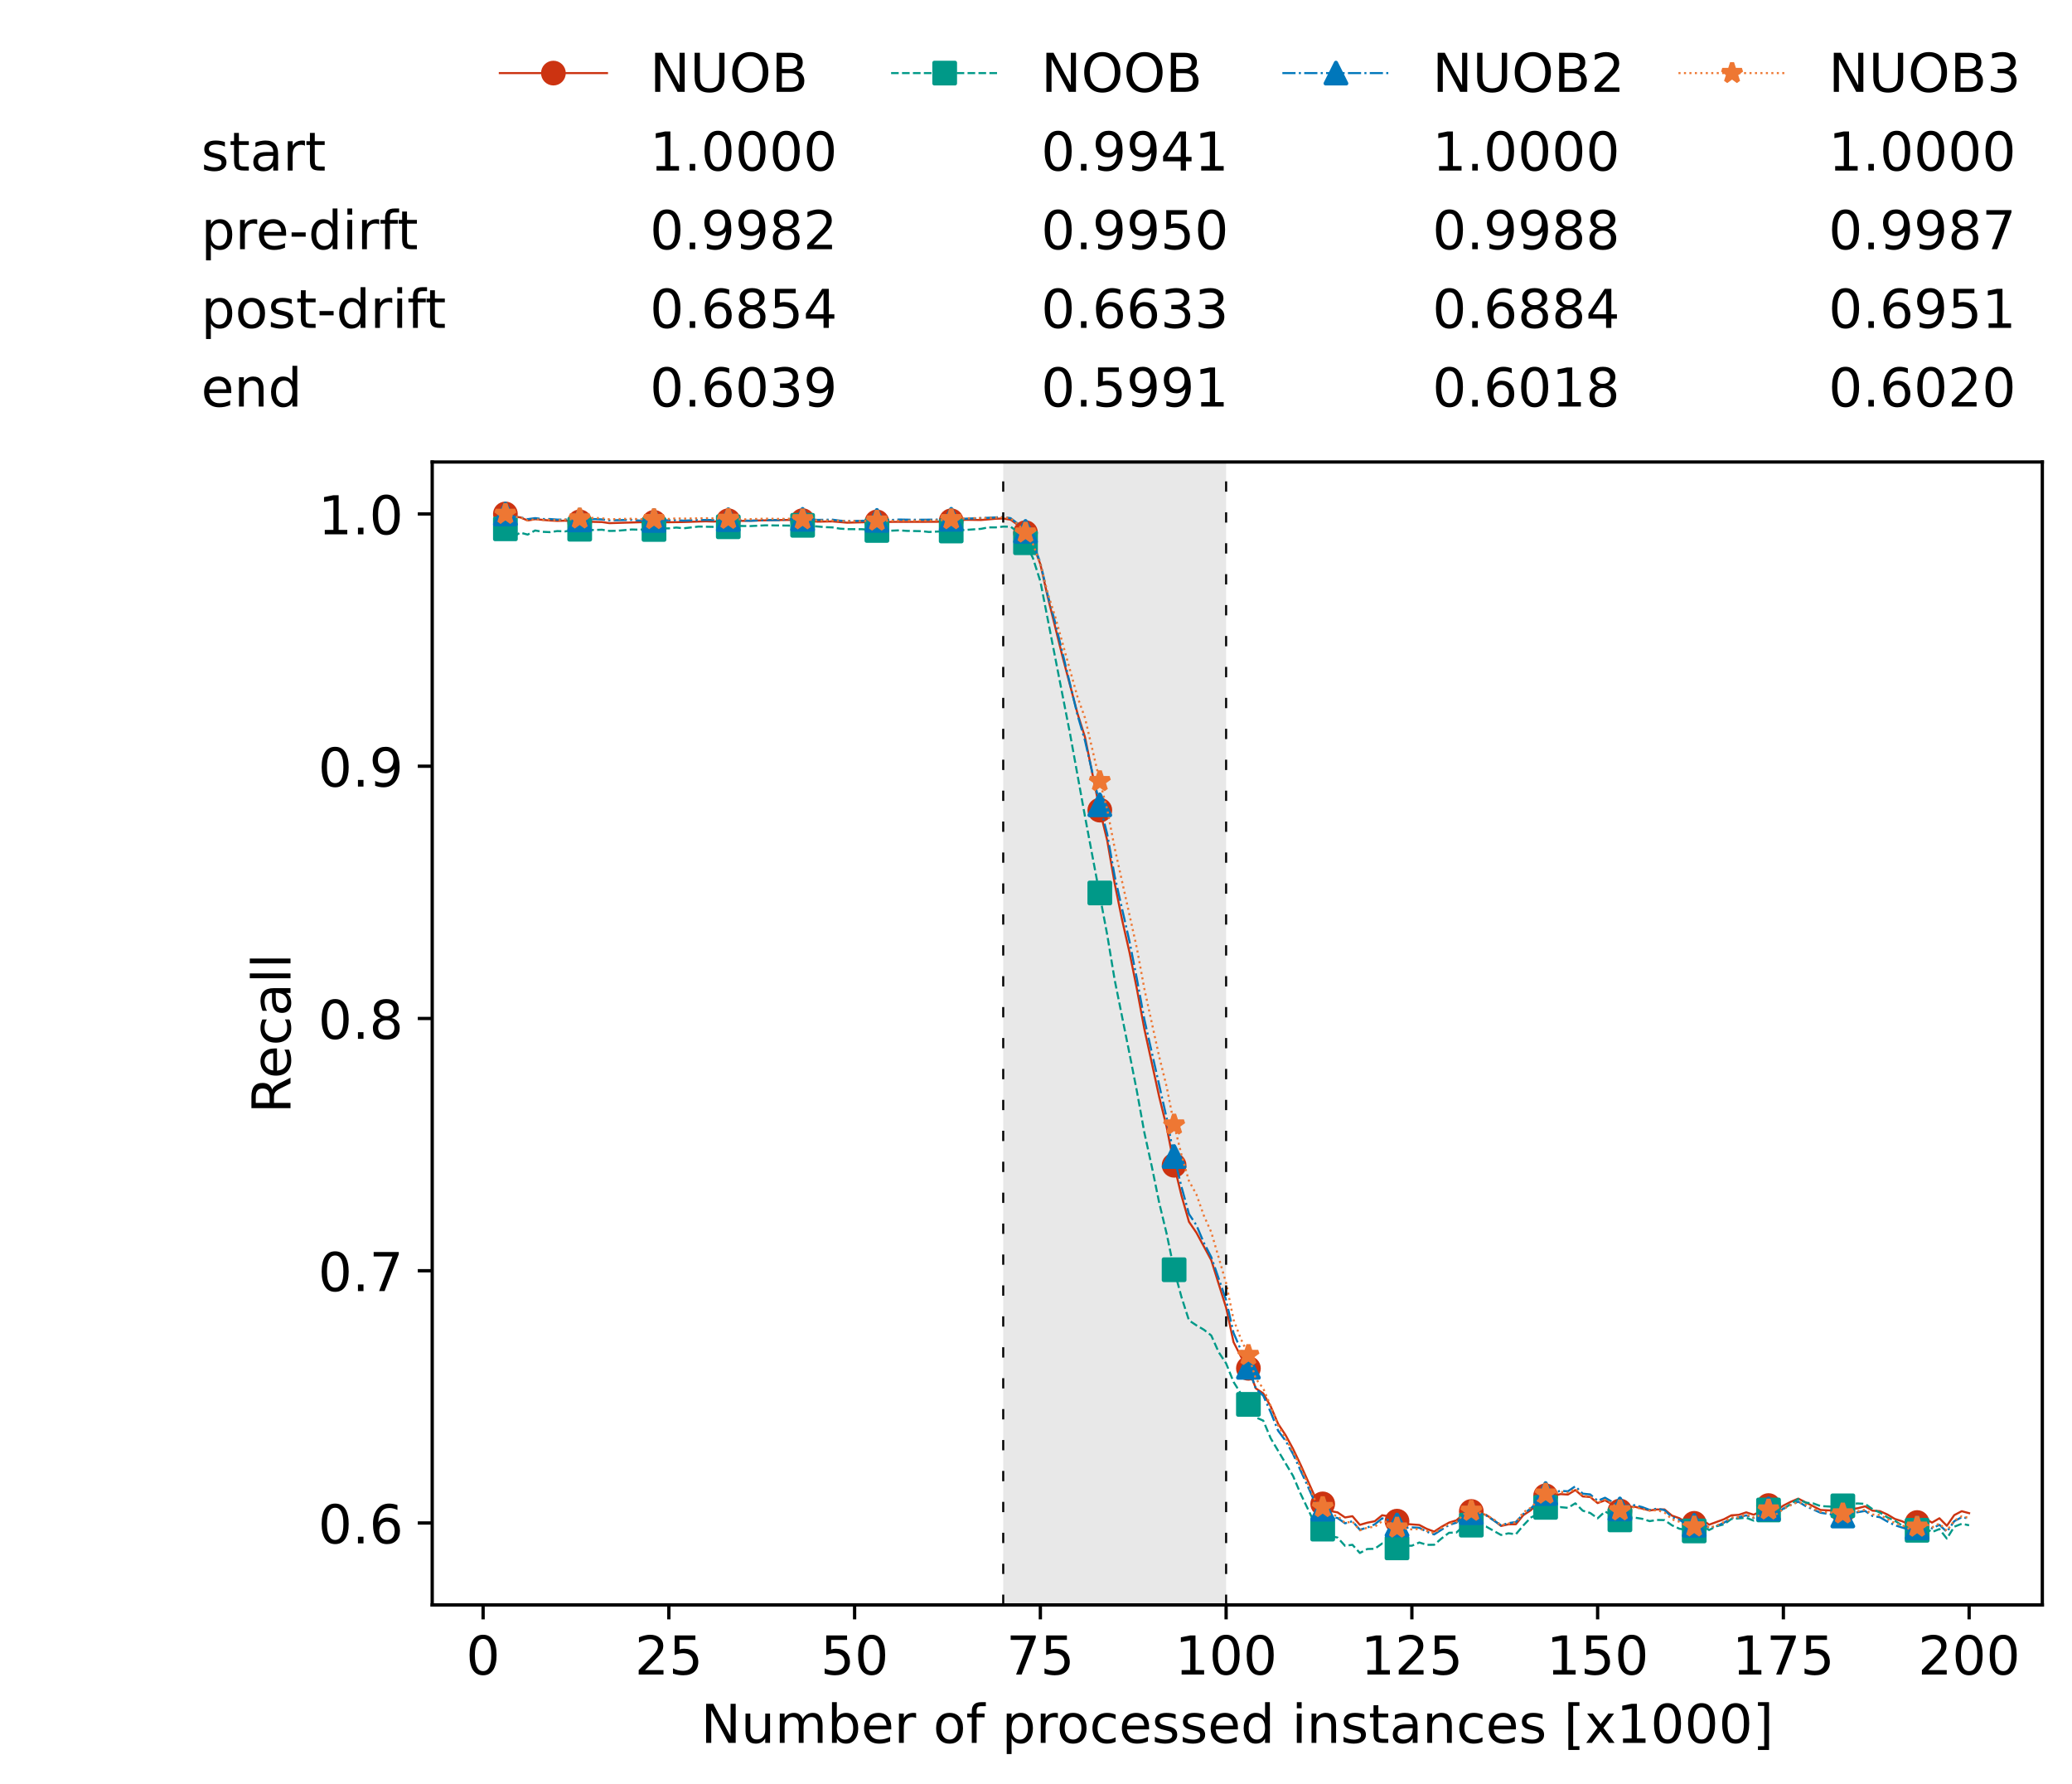 <?xml version="1.0" encoding="utf-8" standalone="no"?>
<!DOCTYPE svg PUBLIC "-//W3C//DTD SVG 1.1//EN"
  "http://www.w3.org/Graphics/SVG/1.1/DTD/svg11.dtd">
<!-- Created with matplotlib (https://matplotlib.org/) -->
<svg height="432.615pt" version="1.1" viewBox="0 0 502.65 432.615" width="502.65pt" xmlns="http://www.w3.org/2000/svg" xmlns:xlink="http://www.w3.org/1999/xlink">
 <defs>
  <style type="text/css">*{stroke-linecap:butt;stroke-linejoin:round;}</style>
 </defs>
 <g id="figure_1">
  <g id="patch_1">
   <path d="M 0 432.615 
L 502.65 432.615 
L 502.65 0 
L 0 0 
z
" style="fill:#ffffff;"/>
  </g>
  <g id="axes_1">
   <g id="patch_2">
    <path d="M 104.85 389.252 
L 495.45 389.252 
L 495.45 112.052 
L 104.85 112.052 
z
" style="fill:#ffffff;"/>
   </g>
   <g id="patch_3">
    <path clip-path="url(#p514ba7db3e)" d="M 297.446 389.252 
L 297.446 112.052 
L 243.372 112.052 
L 243.372 389.252 
z
" style="fill:#d3d3d3;opacity:0.5;"/>
   </g>
   <g id="matplotlib.axis_1">
    <g id="xtick_1">
     <g id="line2d_1">
      <defs>
       <path d="M 0 0 
L 0 3.5 
" id="m537883e111" style="stroke:#000000;stroke-width:0.8;"/>
      </defs>
      <g>
       <use style="stroke:#000000;stroke-width:0.8;" x="117.197" xlink:href="#m537883e111" y="389.252"/>
      </g>
     </g>
     <g id="text_1">
      <!-- 0 -->
      <g transform="translate(113.061 406.13)scale(0.13 -0.13)">
       <defs>
        <path d="M 31.781 66.406 
Q 24.172 66.406 20.328 58.906 
Q 16.5 51.422 16.5 36.375 
Q 16.5 21.391 20.328 13.891 
Q 24.172 6.391 31.781 6.391 
Q 39.453 6.391 43.281 13.891 
Q 47.125 21.391 47.125 36.375 
Q 47.125 51.422 43.281 58.906 
Q 39.453 66.406 31.781 66.406 
z
M 31.781 74.219 
Q 44.047 74.219 50.516 64.516 
Q 56.984 54.828 56.984 36.375 
Q 56.984 17.969 50.516 8.266 
Q 44.047 -1.422 31.781 -1.422 
Q 19.531 -1.422 13.062 8.266 
Q 6.594 17.969 6.594 36.375 
Q 6.594 54.828 13.062 64.516 
Q 19.531 74.219 31.781 74.219 
z
" id="DejaVuSans-48"/>
       </defs>
       <use xlink:href="#DejaVuSans-48"/>
      </g>
     </g>
    </g>
    <g id="xtick_2">
     <g id="line2d_2">
      <g>
       <use style="stroke:#000000;stroke-width:0.8;" x="162.259" xlink:href="#m537883e111" y="389.252"/>
      </g>
     </g>
     <g id="text_2">
      <!-- 25 -->
      <g transform="translate(153.988 406.13)scale(0.13 -0.13)">
       <defs>
        <path d="M 19.188 8.297 
L 53.609 8.297 
L 53.609 0 
L 7.328 0 
L 7.328 8.297 
Q 12.938 14.109 22.625 23.891 
Q 32.328 33.688 34.812 36.531 
Q 39.547 41.844 41.422 45.531 
Q 43.312 49.219 43.312 52.781 
Q 43.312 58.594 39.234 62.25 
Q 35.156 65.922 28.609 65.922 
Q 23.969 65.922 18.812 64.312 
Q 13.672 62.703 7.812 59.422 
L 7.812 69.391 
Q 13.766 71.781 18.938 73 
Q 24.125 74.219 28.422 74.219 
Q 39.75 74.219 46.484 68.547 
Q 53.219 62.891 53.219 53.422 
Q 53.219 48.922 51.531 44.891 
Q 49.859 40.875 45.406 35.406 
Q 44.188 33.984 37.641 27.219 
Q 31.109 20.453 19.188 8.297 
z
" id="DejaVuSans-50"/>
        <path d="M 10.797 72.906 
L 49.516 72.906 
L 49.516 64.594 
L 19.828 64.594 
L 19.828 46.734 
Q 21.969 47.469 24.109 47.828 
Q 26.266 48.188 28.422 48.188 
Q 40.625 48.188 47.75 41.5 
Q 54.891 34.812 54.891 23.391 
Q 54.891 11.625 47.562 5.094 
Q 40.234 -1.422 26.906 -1.422 
Q 22.312 -1.422 17.547 -0.641 
Q 12.797 0.141 7.719 1.703 
L 7.719 11.625 
Q 12.109 9.234 16.797 8.062 
Q 21.484 6.891 26.703 6.891 
Q 35.156 6.891 40.078 11.328 
Q 45.016 15.766 45.016 23.391 
Q 45.016 31 40.078 35.438 
Q 35.156 39.891 26.703 39.891 
Q 22.75 39.891 18.812 39.016 
Q 14.891 38.141 10.797 36.281 
z
" id="DejaVuSans-53"/>
       </defs>
       <use xlink:href="#DejaVuSans-50"/>
       <use x="63.623" xlink:href="#DejaVuSans-53"/>
      </g>
     </g>
    </g>
    <g id="xtick_3">
     <g id="line2d_3">
      <g>
       <use style="stroke:#000000;stroke-width:0.8;" x="207.322" xlink:href="#m537883e111" y="389.252"/>
      </g>
     </g>
     <g id="text_3">
      <!-- 50 -->
      <g transform="translate(199.05 406.13)scale(0.13 -0.13)">
       <use xlink:href="#DejaVuSans-53"/>
       <use x="63.623" xlink:href="#DejaVuSans-48"/>
      </g>
     </g>
    </g>
    <g id="xtick_4">
     <g id="line2d_4">
      <g>
       <use style="stroke:#000000;stroke-width:0.8;" x="252.384" xlink:href="#m537883e111" y="389.252"/>
      </g>
     </g>
     <g id="text_4">
      <!-- 75 -->
      <g transform="translate(244.113 406.13)scale(0.13 -0.13)">
       <defs>
        <path d="M 8.203 72.906 
L 55.078 72.906 
L 55.078 68.703 
L 28.609 0 
L 18.312 0 
L 43.219 64.594 
L 8.203 64.594 
z
" id="DejaVuSans-55"/>
       </defs>
       <use xlink:href="#DejaVuSans-55"/>
       <use x="63.623" xlink:href="#DejaVuSans-53"/>
      </g>
     </g>
    </g>
    <g id="xtick_5">
     <g id="line2d_5">
      <g>
       <use style="stroke:#000000;stroke-width:0.8;" x="297.446" xlink:href="#m537883e111" y="389.252"/>
      </g>
     </g>
     <g id="text_5">
      <!-- 100 -->
      <g transform="translate(285.039 406.13)scale(0.13 -0.13)">
       <defs>
        <path d="M 12.406 8.297 
L 28.516 8.297 
L 28.516 63.922 
L 10.984 60.406 
L 10.984 69.391 
L 28.422 72.906 
L 38.281 72.906 
L 38.281 8.297 
L 54.391 8.297 
L 54.391 0 
L 12.406 0 
z
" id="DejaVuSans-49"/>
       </defs>
       <use xlink:href="#DejaVuSans-49"/>
       <use x="63.623" xlink:href="#DejaVuSans-48"/>
       <use x="127.246" xlink:href="#DejaVuSans-48"/>
      </g>
     </g>
    </g>
    <g id="xtick_6">
     <g id="line2d_6">
      <g>
       <use style="stroke:#000000;stroke-width:0.8;" x="342.509" xlink:href="#m537883e111" y="389.252"/>
      </g>
     </g>
     <g id="text_6">
      <!-- 125 -->
      <g transform="translate(330.102 406.13)scale(0.13 -0.13)">
       <use xlink:href="#DejaVuSans-49"/>
       <use x="63.623" xlink:href="#DejaVuSans-50"/>
       <use x="127.246" xlink:href="#DejaVuSans-53"/>
      </g>
     </g>
    </g>
    <g id="xtick_7">
     <g id="line2d_7">
      <g>
       <use style="stroke:#000000;stroke-width:0.8;" x="387.571" xlink:href="#m537883e111" y="389.252"/>
      </g>
     </g>
     <g id="text_7">
      <!-- 150 -->
      <g transform="translate(375.164 406.13)scale(0.13 -0.13)">
       <use xlink:href="#DejaVuSans-49"/>
       <use x="63.623" xlink:href="#DejaVuSans-53"/>
       <use x="127.246" xlink:href="#DejaVuSans-48"/>
      </g>
     </g>
    </g>
    <g id="xtick_8">
     <g id="line2d_8">
      <g>
       <use style="stroke:#000000;stroke-width:0.8;" x="432.633" xlink:href="#m537883e111" y="389.252"/>
      </g>
     </g>
     <g id="text_8">
      <!-- 175 -->
      <g transform="translate(420.226 406.13)scale(0.13 -0.13)">
       <use xlink:href="#DejaVuSans-49"/>
       <use x="63.623" xlink:href="#DejaVuSans-55"/>
       <use x="127.246" xlink:href="#DejaVuSans-53"/>
      </g>
     </g>
    </g>
    <g id="xtick_9">
     <g id="line2d_9">
      <g>
       <use style="stroke:#000000;stroke-width:0.8;" x="477.695" xlink:href="#m537883e111" y="389.252"/>
      </g>
     </g>
     <g id="text_9">
      <!-- 200 -->
      <g transform="translate(465.289 406.13)scale(0.13 -0.13)">
       <use xlink:href="#DejaVuSans-50"/>
       <use x="63.623" xlink:href="#DejaVuSans-48"/>
       <use x="127.246" xlink:href="#DejaVuSans-48"/>
      </g>
     </g>
    </g>
    <g id="text_10">
     <!-- Number of processed instances [x1000] -->
     <g transform="translate(170.025 422.711)scale(0.13 -0.13)">
      <defs>
       <path d="M 9.812 72.906 
L 23.094 72.906 
L 55.422 11.922 
L 55.422 72.906 
L 64.984 72.906 
L 64.984 0 
L 51.703 0 
L 19.391 60.984 
L 19.391 0 
L 9.812 0 
z
" id="DejaVuSans-78"/>
       <path d="M 8.5 21.578 
L 8.5 54.688 
L 17.484 54.688 
L 17.484 21.922 
Q 17.484 14.156 20.5 10.266 
Q 23.531 6.391 29.594 6.391 
Q 36.859 6.391 41.078 11.031 
Q 45.312 15.672 45.312 23.688 
L 45.312 54.688 
L 54.297 54.688 
L 54.297 0 
L 45.312 0 
L 45.312 8.406 
Q 42.047 3.422 37.719 1 
Q 33.406 -1.422 27.688 -1.422 
Q 18.266 -1.422 13.375 4.438 
Q 8.5 10.297 8.5 21.578 
z
M 31.109 56 
z
" id="DejaVuSans-117"/>
       <path d="M 52 44.188 
Q 55.375 50.25 60.062 53.125 
Q 64.75 56 71.094 56 
Q 79.641 56 84.281 50.016 
Q 88.922 44.047 88.922 33.016 
L 88.922 0 
L 79.891 0 
L 79.891 32.719 
Q 79.891 40.578 77.094 44.375 
Q 74.312 48.188 68.609 48.188 
Q 61.625 48.188 57.562 43.547 
Q 53.516 38.922 53.516 30.906 
L 53.516 0 
L 44.484 0 
L 44.484 32.719 
Q 44.484 40.625 41.703 44.406 
Q 38.922 48.188 33.109 48.188 
Q 26.219 48.188 22.156 43.531 
Q 18.109 38.875 18.109 30.906 
L 18.109 0 
L 9.078 0 
L 9.078 54.688 
L 18.109 54.688 
L 18.109 46.188 
Q 21.188 51.219 25.484 53.609 
Q 29.781 56 35.688 56 
Q 41.656 56 45.828 52.969 
Q 50 49.953 52 44.188 
z
" id="DejaVuSans-109"/>
       <path d="M 48.688 27.297 
Q 48.688 37.203 44.609 42.844 
Q 40.531 48.484 33.406 48.484 
Q 26.266 48.484 22.188 42.844 
Q 18.109 37.203 18.109 27.297 
Q 18.109 17.391 22.188 11.75 
Q 26.266 6.109 33.406 6.109 
Q 40.531 6.109 44.609 11.75 
Q 48.688 17.391 48.688 27.297 
z
M 18.109 46.391 
Q 20.953 51.266 25.266 53.625 
Q 29.594 56 35.594 56 
Q 45.562 56 51.781 48.094 
Q 58.016 40.188 58.016 27.297 
Q 58.016 14.406 51.781 6.484 
Q 45.562 -1.422 35.594 -1.422 
Q 29.594 -1.422 25.266 0.953 
Q 20.953 3.328 18.109 8.203 
L 18.109 0 
L 9.078 0 
L 9.078 75.984 
L 18.109 75.984 
z
" id="DejaVuSans-98"/>
       <path d="M 56.203 29.594 
L 56.203 25.203 
L 14.891 25.203 
Q 15.484 15.922 20.484 11.062 
Q 25.484 6.203 34.422 6.203 
Q 39.594 6.203 44.453 7.469 
Q 49.312 8.734 54.109 11.281 
L 54.109 2.781 
Q 49.266 0.734 44.188 -0.344 
Q 39.109 -1.422 33.891 -1.422 
Q 20.797 -1.422 13.156 6.188 
Q 5.516 13.812 5.516 26.812 
Q 5.516 40.234 12.766 48.109 
Q 20.016 56 32.328 56 
Q 43.359 56 49.781 48.891 
Q 56.203 41.797 56.203 29.594 
z
M 47.219 32.234 
Q 47.125 39.594 43.094 43.984 
Q 39.062 48.391 32.422 48.391 
Q 24.906 48.391 20.391 44.141 
Q 15.875 39.891 15.188 32.172 
z
" id="DejaVuSans-101"/>
       <path d="M 41.109 46.297 
Q 39.594 47.172 37.812 47.578 
Q 36.031 48 33.891 48 
Q 26.266 48 22.188 43.047 
Q 18.109 38.094 18.109 28.812 
L 18.109 0 
L 9.078 0 
L 9.078 54.688 
L 18.109 54.688 
L 18.109 46.188 
Q 20.953 51.172 25.484 53.578 
Q 30.031 56 36.531 56 
Q 37.453 56 38.578 55.875 
Q 39.703 55.766 41.062 55.516 
z
" id="DejaVuSans-114"/>
       <path id="DejaVuSans-32"/>
       <path d="M 30.609 48.391 
Q 23.391 48.391 19.188 42.75 
Q 14.984 37.109 14.984 27.297 
Q 14.984 17.484 19.156 11.844 
Q 23.344 6.203 30.609 6.203 
Q 37.797 6.203 41.984 11.859 
Q 46.188 17.531 46.188 27.297 
Q 46.188 37.016 41.984 42.703 
Q 37.797 48.391 30.609 48.391 
z
M 30.609 56 
Q 42.328 56 49.016 48.375 
Q 55.719 40.766 55.719 27.297 
Q 55.719 13.875 49.016 6.219 
Q 42.328 -1.422 30.609 -1.422 
Q 18.844 -1.422 12.172 6.219 
Q 5.516 13.875 5.516 27.297 
Q 5.516 40.766 12.172 48.375 
Q 18.844 56 30.609 56 
z
" id="DejaVuSans-111"/>
       <path d="M 37.109 75.984 
L 37.109 68.5 
L 28.516 68.5 
Q 23.688 68.5 21.797 66.547 
Q 19.922 64.594 19.922 59.516 
L 19.922 54.688 
L 34.719 54.688 
L 34.719 47.703 
L 19.922 47.703 
L 19.922 0 
L 10.891 0 
L 10.891 47.703 
L 2.297 47.703 
L 2.297 54.688 
L 10.891 54.688 
L 10.891 58.5 
Q 10.891 67.625 15.141 71.797 
Q 19.391 75.984 28.609 75.984 
z
" id="DejaVuSans-102"/>
       <path d="M 18.109 8.203 
L 18.109 -20.797 
L 9.078 -20.797 
L 9.078 54.688 
L 18.109 54.688 
L 18.109 46.391 
Q 20.953 51.266 25.266 53.625 
Q 29.594 56 35.594 56 
Q 45.562 56 51.781 48.094 
Q 58.016 40.188 58.016 27.297 
Q 58.016 14.406 51.781 6.484 
Q 45.562 -1.422 35.594 -1.422 
Q 29.594 -1.422 25.266 0.953 
Q 20.953 3.328 18.109 8.203 
z
M 48.688 27.297 
Q 48.688 37.203 44.609 42.844 
Q 40.531 48.484 33.406 48.484 
Q 26.266 48.484 22.188 42.844 
Q 18.109 37.203 18.109 27.297 
Q 18.109 17.391 22.188 11.75 
Q 26.266 6.109 33.406 6.109 
Q 40.531 6.109 44.609 11.75 
Q 48.688 17.391 48.688 27.297 
z
" id="DejaVuSans-112"/>
       <path d="M 48.781 52.594 
L 48.781 44.188 
Q 44.969 46.297 41.141 47.344 
Q 37.312 48.391 33.406 48.391 
Q 24.656 48.391 19.812 42.844 
Q 14.984 37.312 14.984 27.297 
Q 14.984 17.281 19.812 11.734 
Q 24.656 6.203 33.406 6.203 
Q 37.312 6.203 41.141 7.25 
Q 44.969 8.297 48.781 10.406 
L 48.781 2.094 
Q 45.016 0.344 40.984 -0.531 
Q 36.969 -1.422 32.422 -1.422 
Q 20.062 -1.422 12.781 6.344 
Q 5.516 14.109 5.516 27.297 
Q 5.516 40.672 12.859 48.328 
Q 20.219 56 33.016 56 
Q 37.156 56 41.109 55.141 
Q 45.062 54.297 48.781 52.594 
z
" id="DejaVuSans-99"/>
       <path d="M 44.281 53.078 
L 44.281 44.578 
Q 40.484 46.531 36.375 47.5 
Q 32.281 48.484 27.875 48.484 
Q 21.188 48.484 17.844 46.438 
Q 14.5 44.391 14.5 40.281 
Q 14.5 37.156 16.891 35.375 
Q 19.281 33.594 26.516 31.984 
L 29.594 31.297 
Q 39.156 29.25 43.188 25.516 
Q 47.219 21.781 47.219 15.094 
Q 47.219 7.469 41.188 3.016 
Q 35.156 -1.422 24.609 -1.422 
Q 20.219 -1.422 15.453 -0.562 
Q 10.688 0.297 5.422 2 
L 5.422 11.281 
Q 10.406 8.688 15.234 7.391 
Q 20.062 6.109 24.812 6.109 
Q 31.156 6.109 34.562 8.281 
Q 37.984 10.453 37.984 14.406 
Q 37.984 18.062 35.516 20.016 
Q 33.062 21.969 24.703 23.781 
L 21.578 24.516 
Q 13.234 26.266 9.516 29.906 
Q 5.812 33.547 5.812 39.891 
Q 5.812 47.609 11.281 51.797 
Q 16.75 56 26.812 56 
Q 31.781 56 36.172 55.266 
Q 40.578 54.547 44.281 53.078 
z
" id="DejaVuSans-115"/>
       <path d="M 45.406 46.391 
L 45.406 75.984 
L 54.391 75.984 
L 54.391 0 
L 45.406 0 
L 45.406 8.203 
Q 42.578 3.328 38.25 0.953 
Q 33.938 -1.422 27.875 -1.422 
Q 17.969 -1.422 11.734 6.484 
Q 5.516 14.406 5.516 27.297 
Q 5.516 40.188 11.734 48.094 
Q 17.969 56 27.875 56 
Q 33.938 56 38.25 53.625 
Q 42.578 51.266 45.406 46.391 
z
M 14.797 27.297 
Q 14.797 17.391 18.875 11.75 
Q 22.953 6.109 30.078 6.109 
Q 37.203 6.109 41.297 11.75 
Q 45.406 17.391 45.406 27.297 
Q 45.406 37.203 41.297 42.844 
Q 37.203 48.484 30.078 48.484 
Q 22.953 48.484 18.875 42.844 
Q 14.797 37.203 14.797 27.297 
z
" id="DejaVuSans-100"/>
       <path d="M 9.422 54.688 
L 18.406 54.688 
L 18.406 0 
L 9.422 0 
z
M 9.422 75.984 
L 18.406 75.984 
L 18.406 64.594 
L 9.422 64.594 
z
" id="DejaVuSans-105"/>
       <path d="M 54.891 33.016 
L 54.891 0 
L 45.906 0 
L 45.906 32.719 
Q 45.906 40.484 42.875 44.328 
Q 39.844 48.188 33.797 48.188 
Q 26.516 48.188 22.312 43.547 
Q 18.109 38.922 18.109 30.906 
L 18.109 0 
L 9.078 0 
L 9.078 54.688 
L 18.109 54.688 
L 18.109 46.188 
Q 21.344 51.125 25.703 53.562 
Q 30.078 56 35.797 56 
Q 45.219 56 50.047 50.172 
Q 54.891 44.344 54.891 33.016 
z
" id="DejaVuSans-110"/>
       <path d="M 18.312 70.219 
L 18.312 54.688 
L 36.812 54.688 
L 36.812 47.703 
L 18.312 47.703 
L 18.312 18.016 
Q 18.312 11.328 20.141 9.422 
Q 21.969 7.516 27.594 7.516 
L 36.812 7.516 
L 36.812 0 
L 27.594 0 
Q 17.188 0 13.234 3.875 
Q 9.281 7.766 9.281 18.016 
L 9.281 47.703 
L 2.688 47.703 
L 2.688 54.688 
L 9.281 54.688 
L 9.281 70.219 
z
" id="DejaVuSans-116"/>
       <path d="M 34.281 27.484 
Q 23.391 27.484 19.188 25 
Q 14.984 22.516 14.984 16.5 
Q 14.984 11.719 18.141 8.906 
Q 21.297 6.109 26.703 6.109 
Q 34.188 6.109 38.703 11.406 
Q 43.219 16.703 43.219 25.484 
L 43.219 27.484 
z
M 52.203 31.203 
L 52.203 0 
L 43.219 0 
L 43.219 8.297 
Q 40.141 3.328 35.547 0.953 
Q 30.953 -1.422 24.312 -1.422 
Q 15.922 -1.422 10.953 3.297 
Q 6 8.016 6 15.922 
Q 6 25.141 12.172 29.828 
Q 18.359 34.516 30.609 34.516 
L 43.219 34.516 
L 43.219 35.406 
Q 43.219 41.609 39.141 45 
Q 35.062 48.391 27.688 48.391 
Q 23 48.391 18.547 47.266 
Q 14.109 46.141 10.016 43.891 
L 10.016 52.203 
Q 14.938 54.109 19.578 55.047 
Q 24.219 56 28.609 56 
Q 40.484 56 46.344 49.844 
Q 52.203 43.703 52.203 31.203 
z
" id="DejaVuSans-97"/>
       <path d="M 8.594 75.984 
L 29.297 75.984 
L 29.297 69 
L 17.578 69 
L 17.578 -6.203 
L 29.297 -6.203 
L 29.297 -13.188 
L 8.594 -13.188 
z
" id="DejaVuSans-91"/>
       <path d="M 54.891 54.688 
L 35.109 28.078 
L 55.906 0 
L 45.312 0 
L 29.391 21.484 
L 13.484 0 
L 2.875 0 
L 24.125 28.609 
L 4.688 54.688 
L 15.281 54.688 
L 29.781 35.203 
L 44.281 54.688 
z
" id="DejaVuSans-120"/>
       <path d="M 30.422 75.984 
L 30.422 -13.188 
L 9.719 -13.188 
L 9.719 -6.203 
L 21.391 -6.203 
L 21.391 69 
L 9.719 69 
L 9.719 75.984 
z
" id="DejaVuSans-93"/>
      </defs>
      <use xlink:href="#DejaVuSans-78"/>
      <use x="74.805" xlink:href="#DejaVuSans-117"/>
      <use x="138.184" xlink:href="#DejaVuSans-109"/>
      <use x="235.596" xlink:href="#DejaVuSans-98"/>
      <use x="299.072" xlink:href="#DejaVuSans-101"/>
      <use x="360.596" xlink:href="#DejaVuSans-114"/>
      <use x="401.709" xlink:href="#DejaVuSans-32"/>
      <use x="433.496" xlink:href="#DejaVuSans-111"/>
      <use x="494.678" xlink:href="#DejaVuSans-102"/>
      <use x="529.883" xlink:href="#DejaVuSans-32"/>
      <use x="561.67" xlink:href="#DejaVuSans-112"/>
      <use x="625.146" xlink:href="#DejaVuSans-114"/>
      <use x="664.01" xlink:href="#DejaVuSans-111"/>
      <use x="725.191" xlink:href="#DejaVuSans-99"/>
      <use x="780.172" xlink:href="#DejaVuSans-101"/>
      <use x="841.695" xlink:href="#DejaVuSans-115"/>
      <use x="893.795" xlink:href="#DejaVuSans-115"/>
      <use x="945.895" xlink:href="#DejaVuSans-101"/>
      <use x="1007.418" xlink:href="#DejaVuSans-100"/>
      <use x="1070.895" xlink:href="#DejaVuSans-32"/>
      <use x="1102.682" xlink:href="#DejaVuSans-105"/>
      <use x="1130.465" xlink:href="#DejaVuSans-110"/>
      <use x="1193.844" xlink:href="#DejaVuSans-115"/>
      <use x="1245.943" xlink:href="#DejaVuSans-116"/>
      <use x="1285.152" xlink:href="#DejaVuSans-97"/>
      <use x="1346.432" xlink:href="#DejaVuSans-110"/>
      <use x="1409.811" xlink:href="#DejaVuSans-99"/>
      <use x="1464.791" xlink:href="#DejaVuSans-101"/>
      <use x="1526.314" xlink:href="#DejaVuSans-115"/>
      <use x="1578.414" xlink:href="#DejaVuSans-32"/>
      <use x="1610.201" xlink:href="#DejaVuSans-91"/>
      <use x="1649.215" xlink:href="#DejaVuSans-120"/>
      <use x="1708.395" xlink:href="#DejaVuSans-49"/>
      <use x="1772.018" xlink:href="#DejaVuSans-48"/>
      <use x="1835.641" xlink:href="#DejaVuSans-48"/>
      <use x="1899.264" xlink:href="#DejaVuSans-48"/>
      <use x="1962.887" xlink:href="#DejaVuSans-93"/>
     </g>
    </g>
   </g>
   <g id="matplotlib.axis_2">
    <g id="ytick_1">
     <g id="line2d_10">
      <defs>
       <path d="M 0 0 
L -3.5 0 
" id="m6b93018f05" style="stroke:#000000;stroke-width:0.8;"/>
      </defs>
      <g>
       <use style="stroke:#000000;stroke-width:0.8;" x="104.85" xlink:href="#m6b93018f05" y="369.378"/>
      </g>
     </g>
     <g id="text_11">
      <!-- 0.6 -->
      <g transform="translate(77.176 374.317)scale(0.13 -0.13)">
       <defs>
        <path d="M 10.688 12.406 
L 21 12.406 
L 21 0 
L 10.688 0 
z
" id="DejaVuSans-46"/>
        <path d="M 33.016 40.375 
Q 26.375 40.375 22.484 35.828 
Q 18.609 31.297 18.609 23.391 
Q 18.609 15.531 22.484 10.953 
Q 26.375 6.391 33.016 6.391 
Q 39.656 6.391 43.531 10.953 
Q 47.406 15.531 47.406 23.391 
Q 47.406 31.297 43.531 35.828 
Q 39.656 40.375 33.016 40.375 
z
M 52.594 71.297 
L 52.594 62.312 
Q 48.875 64.062 45.094 64.984 
Q 41.312 65.922 37.594 65.922 
Q 27.828 65.922 22.672 59.328 
Q 17.531 52.734 16.797 39.406 
Q 19.672 43.656 24.016 45.922 
Q 28.375 48.188 33.594 48.188 
Q 44.578 48.188 50.953 41.516 
Q 57.328 34.859 57.328 23.391 
Q 57.328 12.156 50.688 5.359 
Q 44.047 -1.422 33.016 -1.422 
Q 20.359 -1.422 13.672 8.266 
Q 6.984 17.969 6.984 36.375 
Q 6.984 53.656 15.188 63.938 
Q 23.391 74.219 37.203 74.219 
Q 40.922 74.219 44.703 73.484 
Q 48.484 72.75 52.594 71.297 
z
" id="DejaVuSans-54"/>
       </defs>
       <use xlink:href="#DejaVuSans-48"/>
       <use x="63.623" xlink:href="#DejaVuSans-46"/>
       <use x="95.41" xlink:href="#DejaVuSans-54"/>
      </g>
     </g>
    </g>
    <g id="ytick_2">
     <g id="line2d_11">
      <g>
       <use style="stroke:#000000;stroke-width:0.8;" x="104.85" xlink:href="#m6b93018f05" y="308.197"/>
      </g>
     </g>
     <g id="text_12">
      <!-- 0.7 -->
      <g transform="translate(77.176 313.136)scale(0.13 -0.13)">
       <use xlink:href="#DejaVuSans-48"/>
       <use x="63.623" xlink:href="#DejaVuSans-46"/>
       <use x="95.41" xlink:href="#DejaVuSans-55"/>
      </g>
     </g>
    </g>
    <g id="ytick_3">
     <g id="line2d_12">
      <g>
       <use style="stroke:#000000;stroke-width:0.8;" x="104.85" xlink:href="#m6b93018f05" y="247.015"/>
      </g>
     </g>
     <g id="text_13">
      <!-- 0.8 -->
      <g transform="translate(77.176 251.954)scale(0.13 -0.13)">
       <defs>
        <path d="M 31.781 34.625 
Q 24.75 34.625 20.719 30.859 
Q 16.703 27.094 16.703 20.516 
Q 16.703 13.922 20.719 10.156 
Q 24.75 6.391 31.781 6.391 
Q 38.812 6.391 42.859 10.172 
Q 46.922 13.969 46.922 20.516 
Q 46.922 27.094 42.891 30.859 
Q 38.875 34.625 31.781 34.625 
z
M 21.922 38.812 
Q 15.578 40.375 12.031 44.719 
Q 8.5 49.078 8.5 55.328 
Q 8.5 64.062 14.719 69.141 
Q 20.953 74.219 31.781 74.219 
Q 42.672 74.219 48.875 69.141 
Q 55.078 64.062 55.078 55.328 
Q 55.078 49.078 51.531 44.719 
Q 48 40.375 41.703 38.812 
Q 48.828 37.156 52.797 32.312 
Q 56.781 27.484 56.781 20.516 
Q 56.781 9.906 50.312 4.234 
Q 43.844 -1.422 31.781 -1.422 
Q 19.734 -1.422 13.25 4.234 
Q 6.781 9.906 6.781 20.516 
Q 6.781 27.484 10.781 32.312 
Q 14.797 37.156 21.922 38.812 
z
M 18.312 54.391 
Q 18.312 48.734 21.844 45.562 
Q 25.391 42.391 31.781 42.391 
Q 38.141 42.391 41.719 45.562 
Q 45.312 48.734 45.312 54.391 
Q 45.312 60.062 41.719 63.234 
Q 38.141 66.406 31.781 66.406 
Q 25.391 66.406 21.844 63.234 
Q 18.312 60.062 18.312 54.391 
z
" id="DejaVuSans-56"/>
       </defs>
       <use xlink:href="#DejaVuSans-48"/>
       <use x="63.623" xlink:href="#DejaVuSans-46"/>
       <use x="95.41" xlink:href="#DejaVuSans-56"/>
      </g>
     </g>
    </g>
    <g id="ytick_4">
     <g id="line2d_13">
      <g>
       <use style="stroke:#000000;stroke-width:0.8;" x="104.85" xlink:href="#m6b93018f05" y="185.833"/>
      </g>
     </g>
     <g id="text_14">
      <!-- 0.9 -->
      <g transform="translate(77.176 190.772)scale(0.13 -0.13)">
       <defs>
        <path d="M 10.984 1.516 
L 10.984 10.5 
Q 14.703 8.734 18.5 7.812 
Q 22.312 6.891 25.984 6.891 
Q 35.75 6.891 40.891 13.453 
Q 46.047 20.016 46.781 33.406 
Q 43.953 29.203 39.594 26.953 
Q 35.25 24.703 29.984 24.703 
Q 19.047 24.703 12.672 31.312 
Q 6.297 37.938 6.297 49.422 
Q 6.297 60.641 12.938 67.422 
Q 19.578 74.219 30.609 74.219 
Q 43.266 74.219 49.922 64.516 
Q 56.594 54.828 56.594 36.375 
Q 56.594 19.141 48.406 8.859 
Q 40.234 -1.422 26.422 -1.422 
Q 22.703 -1.422 18.891 -0.688 
Q 15.094 0.047 10.984 1.516 
z
M 30.609 32.422 
Q 37.25 32.422 41.125 36.953 
Q 45.016 41.5 45.016 49.422 
Q 45.016 57.281 41.125 61.844 
Q 37.25 66.406 30.609 66.406 
Q 23.969 66.406 20.094 61.844 
Q 16.219 57.281 16.219 49.422 
Q 16.219 41.5 20.094 36.953 
Q 23.969 32.422 30.609 32.422 
z
" id="DejaVuSans-57"/>
       </defs>
       <use xlink:href="#DejaVuSans-48"/>
       <use x="63.623" xlink:href="#DejaVuSans-46"/>
       <use x="95.41" xlink:href="#DejaVuSans-57"/>
      </g>
     </g>
    </g>
    <g id="ytick_5">
     <g id="line2d_14">
      <g>
       <use style="stroke:#000000;stroke-width:0.8;" x="104.85" xlink:href="#m6b93018f05" y="124.652"/>
      </g>
     </g>
     <g id="text_15">
      <!-- 1.0 -->
      <g transform="translate(77.176 129.591)scale(0.13 -0.13)">
       <use xlink:href="#DejaVuSans-49"/>
       <use x="63.623" xlink:href="#DejaVuSans-46"/>
       <use x="95.41" xlink:href="#DejaVuSans-48"/>
      </g>
     </g>
    </g>
    <g id="text_16">
     <!-- Recall -->
     <g transform="translate(70.472 270.044)rotate(-90)scale(0.13 -0.13)">
      <defs>
       <path d="M 44.391 34.188 
Q 47.562 33.109 50.562 29.594 
Q 53.562 26.078 56.594 19.922 
L 66.609 0 
L 56 0 
L 46.688 18.703 
Q 43.062 26.031 39.672 28.422 
Q 36.281 30.812 30.422 30.812 
L 19.672 30.812 
L 19.672 0 
L 9.812 0 
L 9.812 72.906 
L 32.078 72.906 
Q 44.578 72.906 50.734 67.672 
Q 56.891 62.453 56.891 51.906 
Q 56.891 45.016 53.688 40.469 
Q 50.484 35.938 44.391 34.188 
z
M 19.672 64.797 
L 19.672 38.922 
L 32.078 38.922 
Q 39.203 38.922 42.844 42.219 
Q 46.484 45.516 46.484 51.906 
Q 46.484 58.297 42.844 61.547 
Q 39.203 64.797 32.078 64.797 
z
" id="DejaVuSans-82"/>
       <path d="M 9.422 75.984 
L 18.406 75.984 
L 18.406 0 
L 9.422 0 
z
" id="DejaVuSans-108"/>
      </defs>
      <use xlink:href="#DejaVuSans-82"/>
      <use x="64.982" xlink:href="#DejaVuSans-101"/>
      <use x="126.506" xlink:href="#DejaVuSans-99"/>
      <use x="181.486" xlink:href="#DejaVuSans-97"/>
      <use x="242.766" xlink:href="#DejaVuSans-108"/>
      <use x="270.549" xlink:href="#DejaVuSans-108"/>
     </g>
    </g>
   </g>
   <g id="line2d_15"/>
   <g id="line2d_16"/>
   <g id="line2d_17"/>
   <g id="line2d_18"/>
   <g id="line2d_19"/>
   <g id="line2d_20">
    <path clip-path="url(#p514ba7db3e)" d="M 122.605 124.652 
L 124.407 125.283 
L 126.21 125.475 
L 128.012 126.235 
L 129.815 125.919 
L 133.419 126.244 
L 135.222 126.334 
L 137.024 126.286 
L 144.234 126.575 
L 146.037 126.615 
L 147.839 126.881 
L 155.049 126.663 
L 160.457 126.681 
L 165.864 126.609 
L 171.272 126.436 
L 173.074 126.494 
L 178.482 126.282 
L 180.284 126.334 
L 187.494 126.152 
L 192.902 126.091 
L 194.704 126.271 
L 196.507 126.334 
L 198.309 126.52 
L 201.914 126.461 
L 205.519 126.766 
L 212.729 126.579 
L 227.149 126.555 
L 228.952 126.494 
L 234.359 126.061 
L 237.964 126.119 
L 241.569 125.816 
L 243.372 125.753 
L 245.174 126.04 
L 246.976 127.358 
L 248.779 129.19 
L 250.581 132.009 
L 252.384 136.833 
L 254.186 144.838 
L 257.791 159.384 
L 261.396 173.054 
L 263.199 178.749 
L 266.804 196.488 
L 268.606 203.844 
L 270.409 214.262 
L 272.211 223.093 
L 274.014 231.004 
L 275.816 239.935 
L 277.619 249.599 
L 281.224 266.062 
L 283.026 273.377 
L 284.829 282.619 
L 286.631 290.016 
L 288.434 296.325 
L 290.236 298.959 
L 293.841 305.63 
L 297.446 317.158 
L 299.249 325.507 
L 301.051 329.036 
L 302.854 331.868 
L 304.656 336.736 
L 306.459 337.939 
L 308.261 341.1 
L 310.064 345.34 
L 311.866 348.064 
L 313.669 351.38 
L 315.471 355.153 
L 319.076 363.204 
L 320.879 364.744 
L 322.681 366.46 
L 324.484 366.81 
L 326.286 368.038 
L 328.089 367.732 
L 329.891 369.832 
L 331.694 369.307 
L 333.496 368.957 
L 335.299 367.501 
L 337.101 367.774 
L 338.904 368.93 
L 340.706 369.582 
L 344.311 369.858 
L 346.114 370.802 
L 347.916 371.464 
L 349.719 370.293 
L 351.521 369.284 
L 353.324 368.732 
L 355.126 367.121 
L 356.928 366.582 
L 360.533 367.416 
L 362.336 368.671 
L 364.138 370.098 
L 365.941 369.704 
L 367.743 369.676 
L 369.546 367.479 
L 371.348 366.295 
L 374.953 362.786 
L 376.756 362.82 
L 378.558 362.377 
L 380.361 362.484 
L 382.163 361.39 
L 383.966 362.941 
L 385.768 363.067 
L 387.571 364.551 
L 389.373 363.871 
L 391.176 364.923 
L 392.978 366.463 
L 394.781 365.489 
L 396.583 365.435 
L 400.188 366.335 
L 401.991 366.1 
L 403.793 366.079 
L 405.596 367.586 
L 407.398 368.222 
L 409.201 369.302 
L 411.003 369.46 
L 412.806 368.438 
L 414.608 369.794 
L 418.213 368.47 
L 420.016 367.52 
L 421.818 367.397 
L 423.621 366.8 
L 425.423 367.373 
L 427.226 366.539 
L 429.028 365.147 
L 430.831 366.473 
L 432.633 365.155 
L 434.436 364.236 
L 436.238 363.464 
L 441.646 366.219 
L 445.251 366.4 
L 447.053 366.516 
L 448.856 366.038 
L 450.658 365.806 
L 452.461 365.343 
L 454.263 366.391 
L 456.066 366.511 
L 457.868 367.32 
L 459.671 368.395 
L 461.473 368.97 
L 463.276 369.818 
L 465.078 369.264 
L 466.881 368.199 
L 468.683 369.282 
L 470.485 368.23 
L 472.288 370.052 
L 474.09 367.466 
L 475.893 366.517 
L 477.695 366.997 
L 477.695 366.997 
" style="fill:none;stroke:#cc3311;stroke-linecap:square;stroke-width:0.5;"/>
    <defs>
     <path d="M 0 2.5 
C 0.663 2.5 1.299 2.237 1.768 1.768 
C 2.237 1.299 2.5 0.663 2.5 0 
C 2.5 -0.663 2.237 -1.299 1.768 -1.768 
C 1.299 -2.237 0.663 -2.5 0 -2.5 
C -0.663 -2.5 -1.299 -2.237 -1.768 -1.768 
C -2.237 -1.299 -2.5 -0.663 -2.5 0 
C -2.5 0.663 -2.237 1.299 -1.768 1.768 
C -1.299 2.237 -0.663 2.5 0 2.5 
z
" id="m20f4e066c9" style="stroke:#cc3311;"/>
    </defs>
    <g clip-path="url(#p514ba7db3e)">
     <use style="fill:#cc3311;stroke:#cc3311;" x="122.605" xlink:href="#m20f4e066c9" y="124.652"/>
     <use style="fill:#cc3311;stroke:#cc3311;" x="140.629" xlink:href="#m20f4e066c9" y="126.573"/>
     <use style="fill:#cc3311;stroke:#cc3311;" x="158.654" xlink:href="#m20f4e066c9" y="126.684"/>
     <use style="fill:#cc3311;stroke:#cc3311;" x="176.679" xlink:href="#m20f4e066c9" y="126.296"/>
     <use style="fill:#cc3311;stroke:#cc3311;" x="194.704" xlink:href="#m20f4e066c9" y="126.271"/>
     <use style="fill:#cc3311;stroke:#cc3311;" x="212.729" xlink:href="#m20f4e066c9" y="126.579"/>
     <use style="fill:#cc3311;stroke:#cc3311;" x="230.754" xlink:href="#m20f4e066c9" y="126.313"/>
     <use style="fill:#cc3311;stroke:#cc3311;" x="248.779" xlink:href="#m20f4e066c9" y="129.19"/>
     <use style="fill:#cc3311;stroke:#cc3311;" x="266.804" xlink:href="#m20f4e066c9" y="196.488"/>
     <use style="fill:#cc3311;stroke:#cc3311;" x="284.829" xlink:href="#m20f4e066c9" y="282.619"/>
     <use style="fill:#cc3311;stroke:#cc3311;" x="302.854" xlink:href="#m20f4e066c9" y="331.868"/>
     <use style="fill:#cc3311;stroke:#cc3311;" x="320.879" xlink:href="#m20f4e066c9" y="364.744"/>
     <use style="fill:#cc3311;stroke:#cc3311;" x="338.904" xlink:href="#m20f4e066c9" y="368.93"/>
     <use style="fill:#cc3311;stroke:#cc3311;" x="356.928" xlink:href="#m20f4e066c9" y="366.582"/>
     <use style="fill:#cc3311;stroke:#cc3311;" x="374.953" xlink:href="#m20f4e066c9" y="362.786"/>
     <use style="fill:#cc3311;stroke:#cc3311;" x="392.978" xlink:href="#m20f4e066c9" y="366.463"/>
     <use style="fill:#cc3311;stroke:#cc3311;" x="411.003" xlink:href="#m20f4e066c9" y="369.46"/>
     <use style="fill:#cc3311;stroke:#cc3311;" x="429.028" xlink:href="#m20f4e066c9" y="365.147"/>
     <use style="fill:#cc3311;stroke:#cc3311;" x="447.053" xlink:href="#m20f4e066c9" y="366.516"/>
     <use style="fill:#cc3311;stroke:#cc3311;" x="465.078" xlink:href="#m20f4e066c9" y="369.264"/>
    </g>
   </g>
   <g id="line2d_21"/>
   <g id="line2d_22"/>
   <g id="line2d_23"/>
   <g id="line2d_24"/>
   <g id="line2d_25">
    <path clip-path="url(#p514ba7db3e)" d="M 122.605 128.258 
L 124.407 130.239 
L 126.21 129.183 
L 128.012 129.66 
L 129.815 128.658 
L 131.617 128.983 
L 133.419 129.059 
L 135.222 128.797 
L 137.024 128.89 
L 140.629 128.353 
L 142.432 128.587 
L 146.037 128.472 
L 147.839 128.774 
L 149.642 128.739 
L 153.247 128.419 
L 155.049 128.468 
L 156.852 128.338 
L 158.654 128.407 
L 160.457 128.149 
L 162.259 128.148 
L 164.062 127.948 
L 165.864 128.129 
L 169.469 127.71 
L 174.877 127.824 
L 176.679 127.76 
L 178.482 127.551 
L 182.087 127.585 
L 185.692 127.409 
L 196.507 127.53 
L 200.112 127.849 
L 201.914 127.909 
L 203.717 128.208 
L 205.519 128.334 
L 209.124 128.352 
L 214.532 128.782 
L 218.137 128.626 
L 219.939 128.756 
L 223.544 128.825 
L 225.347 129.023 
L 228.952 128.846 
L 230.754 128.785 
L 234.359 128.515 
L 237.964 128.266 
L 239.767 127.907 
L 241.569 127.905 
L 243.372 127.718 
L 245.174 127.75 
L 246.976 129.014 
L 248.779 131.636 
L 250.581 135.353 
L 252.384 141.003 
L 259.594 178.031 
L 263.199 197.972 
L 268.606 226.751 
L 270.409 237.655 
L 274.014 255.574 
L 275.816 264.749 
L 277.619 274.738 
L 279.421 282.935 
L 281.224 291.763 
L 283.026 299.26 
L 284.829 307.953 
L 286.631 314.634 
L 288.434 320.238 
L 290.236 321.438 
L 292.039 322.493 
L 293.841 323.902 
L 295.644 327.953 
L 297.446 330.677 
L 299.249 335.168 
L 301.051 338.04 
L 302.854 340.61 
L 304.656 343.756 
L 306.459 344.558 
L 308.261 348.842 
L 313.669 357.933 
L 315.471 362.19 
L 319.076 369.752 
L 320.879 370.864 
L 322.681 372.512 
L 324.484 372.917 
L 326.286 374.912 
L 328.089 374.664 
L 329.891 376.652 
L 331.694 375.686 
L 333.496 375.635 
L 335.299 374.355 
L 337.101 374.565 
L 338.904 375.413 
L 340.706 374.906 
L 342.509 374.888 
L 344.311 374.105 
L 346.114 374.676 
L 347.916 374.663 
L 349.719 373.119 
L 351.521 371.75 
L 353.324 371.69 
L 355.126 370.002 
L 356.928 369.896 
L 358.731 369.987 
L 360.533 370.253 
L 364.138 372.284 
L 365.941 371.884 
L 367.743 372.107 
L 369.546 369.97 
L 371.348 368.094 
L 373.151 367.071 
L 374.953 365.586 
L 376.756 365.794 
L 378.558 365.535 
L 380.361 365.702 
L 382.163 364.605 
L 383.966 366.395 
L 385.768 366.946 
L 387.571 368.245 
L 389.373 366.582 
L 392.978 368.622 
L 394.781 368.07 
L 396.583 368.078 
L 398.386 368.366 
L 400.188 368.93 
L 401.991 368.637 
L 403.793 368.675 
L 405.596 369.933 
L 407.398 370.763 
L 409.201 371.091 
L 411.003 371.301 
L 412.806 369.976 
L 414.608 371.088 
L 416.411 370.167 
L 418.213 369.717 
L 420.016 368.408 
L 423.621 368.109 
L 425.423 368.807 
L 427.226 367.789 
L 429.028 366.219 
L 430.831 367.18 
L 436.238 363.558 
L 438.041 364.452 
L 439.843 364.613 
L 441.646 365.276 
L 445.251 365.459 
L 447.053 365.217 
L 448.856 364.746 
L 450.658 364.642 
L 452.461 364.733 
L 454.263 366.024 
L 456.066 366.866 
L 457.868 368.034 
L 459.671 368.822 
L 463.276 371.224 
L 465.078 371.145 
L 466.881 370.459 
L 468.683 371.59 
L 470.485 370.844 
L 472.288 373.16 
L 474.09 370.275 
L 475.893 369.577 
L 477.695 369.931 
L 477.695 369.931 
" style="fill:none;stroke:#009988;stroke-dasharray:1.85,0.8;stroke-dashoffset:0;stroke-width:0.5;"/>
    <defs>
     <path d="M -2.5 2.5 
L 2.5 2.5 
L 2.5 -2.5 
L -2.5 -2.5 
z
" id="m2800cd84ed" style="stroke:#009988;stroke-linejoin:miter;"/>
    </defs>
    <g clip-path="url(#p514ba7db3e)">
     <use style="fill:#009988;stroke:#009988;stroke-linejoin:miter;" x="122.605" xlink:href="#m2800cd84ed" y="128.258"/>
     <use style="fill:#009988;stroke:#009988;stroke-linejoin:miter;" x="140.629" xlink:href="#m2800cd84ed" y="128.353"/>
     <use style="fill:#009988;stroke:#009988;stroke-linejoin:miter;" x="158.654" xlink:href="#m2800cd84ed" y="128.407"/>
     <use style="fill:#009988;stroke:#009988;stroke-linejoin:miter;" x="176.679" xlink:href="#m2800cd84ed" y="127.76"/>
     <use style="fill:#009988;stroke:#009988;stroke-linejoin:miter;" x="194.704" xlink:href="#m2800cd84ed" y="127.406"/>
     <use style="fill:#009988;stroke:#009988;stroke-linejoin:miter;" x="212.729" xlink:href="#m2800cd84ed" y="128.648"/>
     <use style="fill:#009988;stroke:#009988;stroke-linejoin:miter;" x="230.754" xlink:href="#m2800cd84ed" y="128.785"/>
     <use style="fill:#009988;stroke:#009988;stroke-linejoin:miter;" x="248.779" xlink:href="#m2800cd84ed" y="131.636"/>
     <use style="fill:#009988;stroke:#009988;stroke-linejoin:miter;" x="266.804" xlink:href="#m2800cd84ed" y="216.574"/>
     <use style="fill:#009988;stroke:#009988;stroke-linejoin:miter;" x="284.829" xlink:href="#m2800cd84ed" y="307.953"/>
     <use style="fill:#009988;stroke:#009988;stroke-linejoin:miter;" x="302.854" xlink:href="#m2800cd84ed" y="340.61"/>
     <use style="fill:#009988;stroke:#009988;stroke-linejoin:miter;" x="320.879" xlink:href="#m2800cd84ed" y="370.864"/>
     <use style="fill:#009988;stroke:#009988;stroke-linejoin:miter;" x="338.904" xlink:href="#m2800cd84ed" y="375.413"/>
     <use style="fill:#009988;stroke:#009988;stroke-linejoin:miter;" x="356.928" xlink:href="#m2800cd84ed" y="369.896"/>
     <use style="fill:#009988;stroke:#009988;stroke-linejoin:miter;" x="374.953" xlink:href="#m2800cd84ed" y="365.586"/>
     <use style="fill:#009988;stroke:#009988;stroke-linejoin:miter;" x="392.978" xlink:href="#m2800cd84ed" y="368.622"/>
     <use style="fill:#009988;stroke:#009988;stroke-linejoin:miter;" x="411.003" xlink:href="#m2800cd84ed" y="371.301"/>
     <use style="fill:#009988;stroke:#009988;stroke-linejoin:miter;" x="429.028" xlink:href="#m2800cd84ed" y="366.219"/>
     <use style="fill:#009988;stroke:#009988;stroke-linejoin:miter;" x="447.053" xlink:href="#m2800cd84ed" y="365.217"/>
     <use style="fill:#009988;stroke:#009988;stroke-linejoin:miter;" x="465.078" xlink:href="#m2800cd84ed" y="371.145"/>
    </g>
   </g>
   <g id="line2d_26"/>
   <g id="line2d_27"/>
   <g id="line2d_28"/>
   <g id="line2d_29"/>
   <g id="line2d_30">
    <path clip-path="url(#p514ba7db3e)" d="M 122.605 124.652 
L 124.407 125.283 
L 126.21 125.475 
L 128.012 125.913 
L 129.815 125.661 
L 131.617 125.89 
L 133.419 125.887 
L 135.222 126.021 
L 138.827 126 
L 140.629 126.111 
L 144.234 125.887 
L 146.037 125.976 
L 147.839 126.205 
L 153.247 126.081 
L 155.049 126.254 
L 164.062 126.163 
L 165.864 126.283 
L 169.469 126.104 
L 178.482 126.151 
L 182.087 126.316 
L 185.692 126.138 
L 189.297 126.138 
L 191.099 125.903 
L 196.507 125.964 
L 198.309 126.091 
L 201.914 126.032 
L 203.717 126.273 
L 205.519 126.398 
L 212.729 126.216 
L 214.532 126.225 
L 218.137 126.001 
L 221.742 126.066 
L 228.952 126.007 
L 239.767 125.576 
L 243.372 125.389 
L 245.174 125.676 
L 246.976 127.052 
L 248.779 128.884 
L 250.581 131.702 
L 252.384 136.462 
L 254.186 144.404 
L 255.989 151.052 
L 261.396 173.404 
L 263.199 179.582 
L 266.804 195.204 
L 268.606 202.315 
L 270.409 212.496 
L 274.014 228.377 
L 275.816 237.491 
L 277.619 247.283 
L 283.026 271.187 
L 284.829 280.49 
L 286.631 287.887 
L 288.434 294.445 
L 290.236 297.142 
L 292.039 301.401 
L 293.841 304.888 
L 297.446 315.291 
L 299.249 323.281 
L 302.854 331.635 
L 304.656 336.807 
L 306.459 338.502 
L 308.261 342.522 
L 310.064 347.01 
L 311.866 349.427 
L 313.669 352.616 
L 317.274 360.508 
L 319.076 364.565 
L 320.879 366.044 
L 322.681 367.88 
L 324.484 368.167 
L 326.286 369.454 
L 328.089 368.964 
L 329.891 371.011 
L 331.694 370.485 
L 333.496 369.71 
L 335.299 368.251 
L 337.101 368.709 
L 338.904 369.864 
L 340.706 370.584 
L 342.509 370.446 
L 344.311 370.544 
L 346.114 371.487 
L 347.916 372.152 
L 351.521 369.85 
L 353.324 369.3 
L 355.126 367.557 
L 356.928 366.894 
L 358.731 367.106 
L 360.533 367.549 
L 364.138 369.931 
L 365.941 369.411 
L 367.743 369.133 
L 369.546 367.178 
L 371.348 365.867 
L 374.953 362.234 
L 376.756 362.026 
L 378.558 361.583 
L 380.361 361.69 
L 382.163 360.472 
L 383.966 362.262 
L 385.768 362.446 
L 387.571 363.992 
L 389.373 363.25 
L 391.176 364.302 
L 392.978 365.967 
L 394.781 365.172 
L 396.583 365.059 
L 398.386 365.521 
L 400.188 366.205 
L 401.991 365.906 
L 403.793 366.259 
L 405.596 367.944 
L 407.398 368.583 
L 409.201 369.786 
L 411.003 369.944 
L 412.806 369.167 
L 414.608 370.644 
L 416.411 370.141 
L 418.213 369.319 
L 420.016 368.19 
L 421.818 368.009 
L 423.621 367.53 
L 425.423 368.167 
L 427.226 367.332 
L 429.028 365.941 
L 430.831 367.145 
L 432.633 365.89 
L 434.436 364.971 
L 436.238 364.198 
L 438.041 365.278 
L 441.646 366.897 
L 447.053 367.685 
L 448.856 367.078 
L 452.461 366.454 
L 454.263 367.683 
L 456.066 367.983 
L 457.868 369.032 
L 459.671 369.928 
L 463.276 371.051 
L 465.078 370.556 
L 466.881 369.491 
L 468.683 370.689 
L 470.485 369.822 
L 472.288 371.521 
L 474.09 368.935 
L 475.893 367.986 
L 477.695 368.281 
L 477.695 368.281 
" style="fill:none;stroke:#0077bb;stroke-dasharray:3.2,0.8,0.5,0.8;stroke-dashoffset:0;stroke-width:0.5;"/>
    <defs>
     <path d="M 0 -2.5 
L -2.5 2.5 
L 2.5 2.5 
z
" id="m4aa49cd2cc" style="stroke:#0077bb;stroke-linejoin:miter;"/>
    </defs>
    <g clip-path="url(#p514ba7db3e)">
     <use style="fill:#0077bb;stroke:#0077bb;stroke-linejoin:miter;" x="122.605" xlink:href="#m4aa49cd2cc" y="124.652"/>
     <use style="fill:#0077bb;stroke:#0077bb;stroke-linejoin:miter;" x="140.629" xlink:href="#m4aa49cd2cc" y="126.111"/>
     <use style="fill:#0077bb;stroke:#0077bb;stroke-linejoin:miter;" x="158.654" xlink:href="#m4aa49cd2cc" y="126.234"/>
     <use style="fill:#0077bb;stroke:#0077bb;stroke-linejoin:miter;" x="176.679" xlink:href="#m4aa49cd2cc" y="126.035"/>
     <use style="fill:#0077bb;stroke:#0077bb;stroke-linejoin:miter;" x="194.704" xlink:href="#m4aa49cd2cc" y="125.963"/>
     <use style="fill:#0077bb;stroke:#0077bb;stroke-linejoin:miter;" x="212.729" xlink:href="#m4aa49cd2cc" y="126.216"/>
     <use style="fill:#0077bb;stroke:#0077bb;stroke-linejoin:miter;" x="230.754" xlink:href="#m4aa49cd2cc" y="125.947"/>
     <use style="fill:#0077bb;stroke:#0077bb;stroke-linejoin:miter;" x="248.779" xlink:href="#m4aa49cd2cc" y="128.884"/>
     <use style="fill:#0077bb;stroke:#0077bb;stroke-linejoin:miter;" x="266.804" xlink:href="#m4aa49cd2cc" y="195.204"/>
     <use style="fill:#0077bb;stroke:#0077bb;stroke-linejoin:miter;" x="284.829" xlink:href="#m4aa49cd2cc" y="280.49"/>
     <use style="fill:#0077bb;stroke:#0077bb;stroke-linejoin:miter;" x="302.854" xlink:href="#m4aa49cd2cc" y="331.635"/>
     <use style="fill:#0077bb;stroke:#0077bb;stroke-linejoin:miter;" x="320.879" xlink:href="#m4aa49cd2cc" y="366.044"/>
     <use style="fill:#0077bb;stroke:#0077bb;stroke-linejoin:miter;" x="338.904" xlink:href="#m4aa49cd2cc" y="369.864"/>
     <use style="fill:#0077bb;stroke:#0077bb;stroke-linejoin:miter;" x="356.928" xlink:href="#m4aa49cd2cc" y="366.894"/>
     <use style="fill:#0077bb;stroke:#0077bb;stroke-linejoin:miter;" x="374.953" xlink:href="#m4aa49cd2cc" y="362.234"/>
     <use style="fill:#0077bb;stroke:#0077bb;stroke-linejoin:miter;" x="392.978" xlink:href="#m4aa49cd2cc" y="365.967"/>
     <use style="fill:#0077bb;stroke:#0077bb;stroke-linejoin:miter;" x="411.003" xlink:href="#m4aa49cd2cc" y="369.944"/>
     <use style="fill:#0077bb;stroke:#0077bb;stroke-linejoin:miter;" x="429.028" xlink:href="#m4aa49cd2cc" y="365.941"/>
     <use style="fill:#0077bb;stroke:#0077bb;stroke-linejoin:miter;" x="447.053" xlink:href="#m4aa49cd2cc" y="367.685"/>
     <use style="fill:#0077bb;stroke:#0077bb;stroke-linejoin:miter;" x="465.078" xlink:href="#m4aa49cd2cc" y="370.556"/>
    </g>
   </g>
   <g id="line2d_31"/>
   <g id="line2d_32"/>
   <g id="line2d_33"/>
   <g id="line2d_34"/>
   <g id="line2d_35">
    <path clip-path="url(#p514ba7db3e)" d="M 122.605 124.652 
L 124.407 125.283 
L 126.21 125.475 
L 128.012 126.235 
L 129.815 125.919 
L 131.617 126.104 
L 133.419 126.071 
L 135.222 126.182 
L 140.629 125.765 
L 144.234 125.594 
L 146.037 125.703 
L 147.839 125.951 
L 153.247 125.803 
L 155.049 125.928 
L 162.259 125.862 
L 164.062 125.73 
L 165.864 125.79 
L 171.272 125.677 
L 180.284 125.977 
L 185.692 125.792 
L 189.297 125.854 
L 192.902 125.795 
L 194.704 125.976 
L 196.507 126.038 
L 198.309 126.225 
L 203.717 126.285 
L 205.519 126.41 
L 209.124 126.354 
L 225.347 126.249 
L 228.952 126.13 
L 234.359 125.697 
L 239.767 125.638 
L 243.372 125.451 
L 245.174 125.731 
L 246.976 127.167 
L 248.779 129.182 
L 250.581 131.937 
L 252.384 136.76 
L 254.186 143.952 
L 255.989 149.591 
L 261.396 169.053 
L 263.199 174.082 
L 266.804 189.473 
L 268.606 196.339 
L 270.409 205.686 
L 275.816 230.069 
L 277.619 239.861 
L 281.224 256.326 
L 283.026 263.581 
L 284.829 272.762 
L 286.631 280.161 
L 288.434 286.412 
L 290.236 289.676 
L 292.039 294.822 
L 293.841 298.843 
L 297.446 311.179 
L 299.249 320.066 
L 301.051 324.79 
L 302.854 328.65 
L 304.656 334.414 
L 306.459 336.752 
L 308.261 341.02 
L 310.064 345.694 
L 313.669 352.098 
L 315.471 355.811 
L 319.076 364 
L 320.879 365.539 
L 322.681 367.317 
L 324.484 367.67 
L 326.286 369.373 
L 328.089 369.005 
L 329.891 371.165 
L 331.694 370.515 
L 333.496 370.287 
L 335.299 368.96 
L 337.101 369.233 
L 338.904 370.513 
L 342.509 370.932 
L 344.311 370.786 
L 347.916 371.83 
L 349.719 370.597 
L 351.521 369.587 
L 353.324 369.095 
L 355.126 367.226 
L 356.928 366.442 
L 358.731 366.831 
L 360.533 367.453 
L 362.336 368.475 
L 364.138 369.902 
L 365.941 369.508 
L 367.743 369.229 
L 369.546 366.791 
L 371.348 365.671 
L 373.151 363.893 
L 374.953 362.287 
L 376.756 362.321 
L 378.558 361.818 
L 380.361 362.044 
L 382.163 361.136 
L 383.966 362.745 
L 385.768 362.934 
L 387.571 364.479 
L 389.373 363.736 
L 391.176 364.667 
L 392.978 366.331 
L 394.781 365.539 
L 396.583 365.547 
L 400.188 366.385 
L 401.991 366.275 
L 403.793 366.816 
L 405.596 368.503 
L 407.398 369.075 
L 409.201 370.155 
L 411.003 370.247 
L 412.806 369.29 
L 414.608 370.525 
L 416.411 370.022 
L 418.213 369.14 
L 420.016 368.012 
L 421.818 368.01 
L 423.621 367.352 
L 425.423 368.051 
L 427.226 367.398 
L 429.028 366.126 
L 430.831 367.33 
L 432.633 365.955 
L 434.436 365.036 
L 436.238 364.264 
L 438.041 364.918 
L 439.843 365.882 
L 441.646 366.654 
L 447.053 367.077 
L 448.856 366.656 
L 450.658 366.547 
L 452.461 366.15 
L 454.263 367.317 
L 456.066 367.438 
L 459.671 369.379 
L 461.473 369.953 
L 463.276 370.86 
L 465.078 370.304 
L 466.881 369.367 
L 468.683 370.447 
L 470.485 369.52 
L 472.288 371.285 
L 474.09 368.816 
L 475.893 367.743 
L 477.695 368.162 
L 477.695 368.162 
" style="fill:none;stroke:#ee7733;stroke-dasharray:0.5,0.825;stroke-dashoffset:0;stroke-width:0.5;"/>
    <defs>
     <path d="M 0 -2.5 
L -0.561 -0.773 
L -2.378 -0.773 
L -0.908 0.295 
L -1.469 2.023 
L -0 0.955 
L 1.469 2.023 
L 0.908 0.295 
L 2.378 -0.773 
L 0.561 -0.773 
z
" id="mdb025126dd" style="stroke:#ee7733;stroke-linejoin:bevel;"/>
    </defs>
    <g clip-path="url(#p514ba7db3e)">
     <use style="fill:#ee7733;stroke:#ee7733;stroke-linejoin:bevel;" x="122.605" xlink:href="#mdb025126dd" y="124.652"/>
     <use style="fill:#ee7733;stroke:#ee7733;stroke-linejoin:bevel;" x="140.629" xlink:href="#mdb025126dd" y="125.765"/>
     <use style="fill:#ee7733;stroke:#ee7733;stroke-linejoin:bevel;" x="158.654" xlink:href="#mdb025126dd" y="125.925"/>
     <use style="fill:#ee7733;stroke:#ee7733;stroke-linejoin:bevel;" x="176.679" xlink:href="#mdb025126dd" y="125.861"/>
     <use style="fill:#ee7733;stroke:#ee7733;stroke-linejoin:bevel;" x="194.704" xlink:href="#mdb025126dd" y="125.976"/>
     <use style="fill:#ee7733;stroke:#ee7733;stroke-linejoin:bevel;" x="212.729" xlink:href="#mdb025126dd" y="126.289"/>
     <use style="fill:#ee7733;stroke:#ee7733;stroke-linejoin:bevel;" x="230.754" xlink:href="#mdb025126dd" y="125.95"/>
     <use style="fill:#ee7733;stroke:#ee7733;stroke-linejoin:bevel;" x="248.779" xlink:href="#mdb025126dd" y="129.182"/>
     <use style="fill:#ee7733;stroke:#ee7733;stroke-linejoin:bevel;" x="266.804" xlink:href="#mdb025126dd" y="189.473"/>
     <use style="fill:#ee7733;stroke:#ee7733;stroke-linejoin:bevel;" x="284.829" xlink:href="#mdb025126dd" y="272.762"/>
     <use style="fill:#ee7733;stroke:#ee7733;stroke-linejoin:bevel;" x="302.854" xlink:href="#mdb025126dd" y="328.65"/>
     <use style="fill:#ee7733;stroke:#ee7733;stroke-linejoin:bevel;" x="320.879" xlink:href="#mdb025126dd" y="365.539"/>
     <use style="fill:#ee7733;stroke:#ee7733;stroke-linejoin:bevel;" x="338.904" xlink:href="#mdb025126dd" y="370.513"/>
     <use style="fill:#ee7733;stroke:#ee7733;stroke-linejoin:bevel;" x="356.928" xlink:href="#mdb025126dd" y="366.442"/>
     <use style="fill:#ee7733;stroke:#ee7733;stroke-linejoin:bevel;" x="374.953" xlink:href="#mdb025126dd" y="362.287"/>
     <use style="fill:#ee7733;stroke:#ee7733;stroke-linejoin:bevel;" x="392.978" xlink:href="#mdb025126dd" y="366.331"/>
     <use style="fill:#ee7733;stroke:#ee7733;stroke-linejoin:bevel;" x="411.003" xlink:href="#mdb025126dd" y="370.247"/>
     <use style="fill:#ee7733;stroke:#ee7733;stroke-linejoin:bevel;" x="429.028" xlink:href="#mdb025126dd" y="366.126"/>
     <use style="fill:#ee7733;stroke:#ee7733;stroke-linejoin:bevel;" x="447.053" xlink:href="#mdb025126dd" y="367.077"/>
     <use style="fill:#ee7733;stroke:#ee7733;stroke-linejoin:bevel;" x="465.078" xlink:href="#mdb025126dd" y="370.304"/>
    </g>
   </g>
   <g id="line2d_36"/>
   <g id="line2d_37"/>
   <g id="line2d_38"/>
   <g id="line2d_39"/>
   <g id="line2d_40">
    <path clip-path="url(#p514ba7db3e)" d="M 243.372 389.252 
L 243.372 112.052 
" style="fill:none;stroke:#000000;stroke-dasharray:2.5,5;stroke-dashoffset:0;stroke-width:0.5;"/>
   </g>
   <g id="line2d_41">
    <path clip-path="url(#p514ba7db3e)" d="M 297.446 389.252 
L 297.446 112.052 
" style="fill:none;stroke:#000000;stroke-dasharray:2.5,5;stroke-dashoffset:0;stroke-width:0.5;"/>
   </g>
   <g id="patch_4">
    <path d="M 104.85 389.252 
L 104.85 112.052 
" style="fill:none;stroke:#000000;stroke-linecap:square;stroke-linejoin:miter;stroke-width:0.8;"/>
   </g>
   <g id="patch_5">
    <path d="M 495.45 389.252 
L 495.45 112.052 
" style="fill:none;stroke:#000000;stroke-linecap:square;stroke-linejoin:miter;stroke-width:0.8;"/>
   </g>
   <g id="patch_6">
    <path d="M 104.85 389.252 
L 495.45 389.252 
" style="fill:none;stroke:#000000;stroke-linecap:square;stroke-linejoin:miter;stroke-width:0.8;"/>
   </g>
   <g id="patch_7">
    <path d="M 104.85 112.052 
L 495.45 112.052 
" style="fill:none;stroke:#000000;stroke-linecap:square;stroke-linejoin:miter;stroke-width:0.8;"/>
   </g>
   <g id="legend_1">
    <g id="line2d_42"/>
    <g id="line2d_43"/>
    <g id="text_17">
     <!--   -->
     <g transform="translate(48.8 22.278)scale(0.13 -0.13)">
      <use xlink:href="#DejaVuSans-32"/>
     </g>
    </g>
    <g id="line2d_44"/>
    <g id="line2d_45"/>
    <g id="text_18">
     <!-- start -->
     <g transform="translate(48.8 41.36)scale(0.13 -0.13)">
      <use xlink:href="#DejaVuSans-115"/>
      <use x="52.1" xlink:href="#DejaVuSans-116"/>
      <use x="91.309" xlink:href="#DejaVuSans-97"/>
      <use x="152.588" xlink:href="#DejaVuSans-114"/>
      <use x="193.701" xlink:href="#DejaVuSans-116"/>
     </g>
    </g>
    <g id="line2d_46"/>
    <g id="line2d_47"/>
    <g id="text_19">
     <!-- pre-dirft -->
     <g transform="translate(48.8 60.441)scale(0.13 -0.13)">
      <defs>
       <path d="M 4.891 31.391 
L 31.203 31.391 
L 31.203 23.391 
L 4.891 23.391 
z
" id="DejaVuSans-45"/>
      </defs>
      <use xlink:href="#DejaVuSans-112"/>
      <use x="63.477" xlink:href="#DejaVuSans-114"/>
      <use x="102.34" xlink:href="#DejaVuSans-101"/>
      <use x="163.863" xlink:href="#DejaVuSans-45"/>
      <use x="199.947" xlink:href="#DejaVuSans-100"/>
      <use x="263.424" xlink:href="#DejaVuSans-105"/>
      <use x="291.207" xlink:href="#DejaVuSans-114"/>
      <use x="332.32" xlink:href="#DejaVuSans-102"/>
      <use x="365.775" xlink:href="#DejaVuSans-116"/>
     </g>
    </g>
    <g id="line2d_48"/>
    <g id="line2d_49"/>
    <g id="text_20">
     <!-- post-drift -->
     <g transform="translate(48.8 79.523)scale(0.13 -0.13)">
      <use xlink:href="#DejaVuSans-112"/>
      <use x="63.477" xlink:href="#DejaVuSans-111"/>
      <use x="124.658" xlink:href="#DejaVuSans-115"/>
      <use x="176.758" xlink:href="#DejaVuSans-116"/>
      <use x="215.967" xlink:href="#DejaVuSans-45"/>
      <use x="252.051" xlink:href="#DejaVuSans-100"/>
      <use x="315.527" xlink:href="#DejaVuSans-114"/>
      <use x="356.641" xlink:href="#DejaVuSans-105"/>
      <use x="384.424" xlink:href="#DejaVuSans-102"/>
      <use x="417.879" xlink:href="#DejaVuSans-116"/>
     </g>
    </g>
    <g id="line2d_50"/>
    <g id="line2d_51"/>
    <g id="text_21">
     <!-- end -->
     <g transform="translate(48.8 98.604)scale(0.13 -0.13)">
      <use xlink:href="#DejaVuSans-101"/>
      <use x="61.523" xlink:href="#DejaVuSans-110"/>
      <use x="124.902" xlink:href="#DejaVuSans-100"/>
     </g>
    </g>
    <g id="line2d_52">
     <path d="M 121.252 17.728 
L 147.252 17.728 
" style="fill:none;stroke:#cc3311;stroke-linecap:square;stroke-width:0.5;"/>
    </g>
    <g id="line2d_53">
     <g>
      <use style="fill:#cc3311;stroke:#cc3311;" x="134.252" xlink:href="#m20f4e066c9" y="17.728"/>
     </g>
    </g>
    <g id="text_22">
     <!-- NUOB -->
     <g transform="translate(157.652 22.278)scale(0.13 -0.13)">
      <defs>
       <path d="M 8.688 72.906 
L 18.609 72.906 
L 18.609 28.609 
Q 18.609 16.891 22.844 11.734 
Q 27.094 6.594 36.625 6.594 
Q 46.094 6.594 50.344 11.734 
Q 54.594 16.891 54.594 28.609 
L 54.594 72.906 
L 64.5 72.906 
L 64.5 27.391 
Q 64.5 13.141 57.438 5.859 
Q 50.391 -1.422 36.625 -1.422 
Q 22.797 -1.422 15.734 5.859 
Q 8.688 13.141 8.688 27.391 
z
" id="DejaVuSans-85"/>
       <path d="M 39.406 66.219 
Q 28.656 66.219 22.328 58.203 
Q 16.016 50.203 16.016 36.375 
Q 16.016 22.609 22.328 14.594 
Q 28.656 6.594 39.406 6.594 
Q 50.141 6.594 56.422 14.594 
Q 62.703 22.609 62.703 36.375 
Q 62.703 50.203 56.422 58.203 
Q 50.141 66.219 39.406 66.219 
z
M 39.406 74.219 
Q 54.734 74.219 63.906 63.938 
Q 73.094 53.656 73.094 36.375 
Q 73.094 19.141 63.906 8.859 
Q 54.734 -1.422 39.406 -1.422 
Q 24.031 -1.422 14.812 8.828 
Q 5.609 19.094 5.609 36.375 
Q 5.609 53.656 14.812 63.938 
Q 24.031 74.219 39.406 74.219 
z
" id="DejaVuSans-79"/>
       <path d="M 19.672 34.812 
L 19.672 8.109 
L 35.5 8.109 
Q 43.453 8.109 47.281 11.406 
Q 51.125 14.703 51.125 21.484 
Q 51.125 28.328 47.281 31.562 
Q 43.453 34.812 35.5 34.812 
z
M 19.672 64.797 
L 19.672 42.828 
L 34.281 42.828 
Q 41.5 42.828 45.031 45.531 
Q 48.578 48.25 48.578 53.812 
Q 48.578 59.328 45.031 62.062 
Q 41.5 64.797 34.281 64.797 
z
M 9.812 72.906 
L 35.016 72.906 
Q 46.297 72.906 52.391 68.219 
Q 58.5 63.531 58.5 54.891 
Q 58.5 48.188 55.375 44.234 
Q 52.25 40.281 46.188 39.312 
Q 53.469 37.75 57.5 32.781 
Q 61.531 27.828 61.531 20.406 
Q 61.531 10.641 54.891 5.312 
Q 48.25 0 35.984 0 
L 9.812 0 
z
" id="DejaVuSans-66"/>
      </defs>
      <use xlink:href="#DejaVuSans-78"/>
      <use x="74.805" xlink:href="#DejaVuSans-85"/>
      <use x="147.998" xlink:href="#DejaVuSans-79"/>
      <use x="226.709" xlink:href="#DejaVuSans-66"/>
     </g>
    </g>
    <g id="line2d_54"/>
    <g id="line2d_55"/>
    <g id="text_23">
     <!-- 1.0000 -->
     <g transform="translate(157.652 41.36)scale(0.13 -0.13)">
      <use xlink:href="#DejaVuSans-49"/>
      <use x="63.623" xlink:href="#DejaVuSans-46"/>
      <use x="95.41" xlink:href="#DejaVuSans-48"/>
      <use x="159.033" xlink:href="#DejaVuSans-48"/>
      <use x="222.656" xlink:href="#DejaVuSans-48"/>
      <use x="286.279" xlink:href="#DejaVuSans-48"/>
     </g>
    </g>
    <g id="line2d_56"/>
    <g id="line2d_57"/>
    <g id="text_24">
     <!-- 0.9982 -->
     <g transform="translate(157.652 60.441)scale(0.13 -0.13)">
      <use xlink:href="#DejaVuSans-48"/>
      <use x="63.623" xlink:href="#DejaVuSans-46"/>
      <use x="95.41" xlink:href="#DejaVuSans-57"/>
      <use x="159.033" xlink:href="#DejaVuSans-57"/>
      <use x="222.656" xlink:href="#DejaVuSans-56"/>
      <use x="286.279" xlink:href="#DejaVuSans-50"/>
     </g>
    </g>
    <g id="line2d_58"/>
    <g id="line2d_59"/>
    <g id="text_25">
     <!-- 0.6854 -->
     <g transform="translate(157.652 79.523)scale(0.13 -0.13)">
      <defs>
       <path d="M 37.797 64.312 
L 12.891 25.391 
L 37.797 25.391 
z
M 35.203 72.906 
L 47.609 72.906 
L 47.609 25.391 
L 58.016 25.391 
L 58.016 17.188 
L 47.609 17.188 
L 47.609 0 
L 37.797 0 
L 37.797 17.188 
L 4.891 17.188 
L 4.891 26.703 
z
" id="DejaVuSans-52"/>
      </defs>
      <use xlink:href="#DejaVuSans-48"/>
      <use x="63.623" xlink:href="#DejaVuSans-46"/>
      <use x="95.41" xlink:href="#DejaVuSans-54"/>
      <use x="159.033" xlink:href="#DejaVuSans-56"/>
      <use x="222.656" xlink:href="#DejaVuSans-53"/>
      <use x="286.279" xlink:href="#DejaVuSans-52"/>
     </g>
    </g>
    <g id="line2d_60"/>
    <g id="line2d_61"/>
    <g id="text_26">
     <!-- 0.6039 -->
     <g transform="translate(157.652 98.604)scale(0.13 -0.13)">
      <defs>
       <path d="M 40.578 39.312 
Q 47.656 37.797 51.625 33 
Q 55.609 28.219 55.609 21.188 
Q 55.609 10.406 48.188 4.484 
Q 40.766 -1.422 27.094 -1.422 
Q 22.516 -1.422 17.656 -0.516 
Q 12.797 0.391 7.625 2.203 
L 7.625 11.719 
Q 11.719 9.328 16.594 8.109 
Q 21.484 6.891 26.812 6.891 
Q 36.078 6.891 40.938 10.547 
Q 45.797 14.203 45.797 21.188 
Q 45.797 27.641 41.281 31.266 
Q 36.766 34.906 28.719 34.906 
L 20.219 34.906 
L 20.219 43.016 
L 29.109 43.016 
Q 36.375 43.016 40.234 45.922 
Q 44.094 48.828 44.094 54.297 
Q 44.094 59.906 40.109 62.906 
Q 36.141 65.922 28.719 65.922 
Q 24.656 65.922 20.016 65.031 
Q 15.375 64.156 9.812 62.312 
L 9.812 71.094 
Q 15.438 72.656 20.344 73.438 
Q 25.25 74.219 29.594 74.219 
Q 40.828 74.219 47.359 69.109 
Q 53.906 64.016 53.906 55.328 
Q 53.906 49.266 50.438 45.094 
Q 46.969 40.922 40.578 39.312 
z
" id="DejaVuSans-51"/>
      </defs>
      <use xlink:href="#DejaVuSans-48"/>
      <use x="63.623" xlink:href="#DejaVuSans-46"/>
      <use x="95.41" xlink:href="#DejaVuSans-54"/>
      <use x="159.033" xlink:href="#DejaVuSans-48"/>
      <use x="222.656" xlink:href="#DejaVuSans-51"/>
      <use x="286.279" xlink:href="#DejaVuSans-57"/>
     </g>
    </g>
    <g id="line2d_62">
     <path d="M 216.171 17.728 
L 242.171 17.728 
" style="fill:none;stroke:#009988;stroke-dasharray:1.85,0.8;stroke-dashoffset:0;stroke-width:0.5;"/>
    </g>
    <g id="line2d_63">
     <g>
      <use style="fill:#009988;stroke:#009988;stroke-linejoin:miter;" x="229.171" xlink:href="#m2800cd84ed" y="17.728"/>
     </g>
    </g>
    <g id="text_27">
     <!-- NOOB -->
     <g transform="translate(252.571 22.278)scale(0.13 -0.13)">
      <use xlink:href="#DejaVuSans-78"/>
      <use x="74.805" xlink:href="#DejaVuSans-79"/>
      <use x="153.516" xlink:href="#DejaVuSans-79"/>
      <use x="232.227" xlink:href="#DejaVuSans-66"/>
     </g>
    </g>
    <g id="line2d_64"/>
    <g id="line2d_65"/>
    <g id="text_28">
     <!-- 0.9941 -->
     <g transform="translate(252.571 41.36)scale(0.13 -0.13)">
      <use xlink:href="#DejaVuSans-48"/>
      <use x="63.623" xlink:href="#DejaVuSans-46"/>
      <use x="95.41" xlink:href="#DejaVuSans-57"/>
      <use x="159.033" xlink:href="#DejaVuSans-57"/>
      <use x="222.656" xlink:href="#DejaVuSans-52"/>
      <use x="286.279" xlink:href="#DejaVuSans-49"/>
     </g>
    </g>
    <g id="line2d_66"/>
    <g id="line2d_67"/>
    <g id="text_29">
     <!-- 0.9950 -->
     <g transform="translate(252.571 60.441)scale(0.13 -0.13)">
      <use xlink:href="#DejaVuSans-48"/>
      <use x="63.623" xlink:href="#DejaVuSans-46"/>
      <use x="95.41" xlink:href="#DejaVuSans-57"/>
      <use x="159.033" xlink:href="#DejaVuSans-57"/>
      <use x="222.656" xlink:href="#DejaVuSans-53"/>
      <use x="286.279" xlink:href="#DejaVuSans-48"/>
     </g>
    </g>
    <g id="line2d_68"/>
    <g id="line2d_69"/>
    <g id="text_30">
     <!-- 0.6633 -->
     <g transform="translate(252.571 79.523)scale(0.13 -0.13)">
      <use xlink:href="#DejaVuSans-48"/>
      <use x="63.623" xlink:href="#DejaVuSans-46"/>
      <use x="95.41" xlink:href="#DejaVuSans-54"/>
      <use x="159.033" xlink:href="#DejaVuSans-54"/>
      <use x="222.656" xlink:href="#DejaVuSans-51"/>
      <use x="286.279" xlink:href="#DejaVuSans-51"/>
     </g>
    </g>
    <g id="line2d_70"/>
    <g id="line2d_71"/>
    <g id="text_31">
     <!-- 0.5991 -->
     <g transform="translate(252.571 98.604)scale(0.13 -0.13)">
      <use xlink:href="#DejaVuSans-48"/>
      <use x="63.623" xlink:href="#DejaVuSans-46"/>
      <use x="95.41" xlink:href="#DejaVuSans-53"/>
      <use x="159.033" xlink:href="#DejaVuSans-57"/>
      <use x="222.656" xlink:href="#DejaVuSans-57"/>
      <use x="286.279" xlink:href="#DejaVuSans-49"/>
     </g>
    </g>
    <g id="line2d_72">
     <path d="M 311.091 17.728 
L 337.091 17.728 
" style="fill:none;stroke:#0077bb;stroke-dasharray:3.2,0.8,0.5,0.8;stroke-dashoffset:0;stroke-width:0.5;"/>
    </g>
    <g id="line2d_73">
     <g>
      <use style="fill:#0077bb;stroke:#0077bb;stroke-linejoin:miter;" x="324.091" xlink:href="#m4aa49cd2cc" y="17.728"/>
     </g>
    </g>
    <g id="text_32">
     <!-- NUOB2 -->
     <g transform="translate(347.491 22.278)scale(0.13 -0.13)">
      <use xlink:href="#DejaVuSans-78"/>
      <use x="74.805" xlink:href="#DejaVuSans-85"/>
      <use x="147.998" xlink:href="#DejaVuSans-79"/>
      <use x="226.709" xlink:href="#DejaVuSans-66"/>
      <use x="295.312" xlink:href="#DejaVuSans-50"/>
     </g>
    </g>
    <g id="line2d_74"/>
    <g id="line2d_75"/>
    <g id="text_33">
     <!-- 1.0000 -->
     <g transform="translate(347.491 41.36)scale(0.13 -0.13)">
      <use xlink:href="#DejaVuSans-49"/>
      <use x="63.623" xlink:href="#DejaVuSans-46"/>
      <use x="95.41" xlink:href="#DejaVuSans-48"/>
      <use x="159.033" xlink:href="#DejaVuSans-48"/>
      <use x="222.656" xlink:href="#DejaVuSans-48"/>
      <use x="286.279" xlink:href="#DejaVuSans-48"/>
     </g>
    </g>
    <g id="line2d_76"/>
    <g id="line2d_77"/>
    <g id="text_34">
     <!-- 0.9988 -->
     <g transform="translate(347.491 60.441)scale(0.13 -0.13)">
      <use xlink:href="#DejaVuSans-48"/>
      <use x="63.623" xlink:href="#DejaVuSans-46"/>
      <use x="95.41" xlink:href="#DejaVuSans-57"/>
      <use x="159.033" xlink:href="#DejaVuSans-57"/>
      <use x="222.656" xlink:href="#DejaVuSans-56"/>
      <use x="286.279" xlink:href="#DejaVuSans-56"/>
     </g>
    </g>
    <g id="line2d_78"/>
    <g id="line2d_79"/>
    <g id="text_35">
     <!-- 0.6884 -->
     <g transform="translate(347.491 79.523)scale(0.13 -0.13)">
      <use xlink:href="#DejaVuSans-48"/>
      <use x="63.623" xlink:href="#DejaVuSans-46"/>
      <use x="95.41" xlink:href="#DejaVuSans-54"/>
      <use x="159.033" xlink:href="#DejaVuSans-56"/>
      <use x="222.656" xlink:href="#DejaVuSans-56"/>
      <use x="286.279" xlink:href="#DejaVuSans-52"/>
     </g>
    </g>
    <g id="line2d_80"/>
    <g id="line2d_81"/>
    <g id="text_36">
     <!-- 0.6018 -->
     <g transform="translate(347.491 98.604)scale(0.13 -0.13)">
      <use xlink:href="#DejaVuSans-48"/>
      <use x="63.623" xlink:href="#DejaVuSans-46"/>
      <use x="95.41" xlink:href="#DejaVuSans-54"/>
      <use x="159.033" xlink:href="#DejaVuSans-48"/>
      <use x="222.656" xlink:href="#DejaVuSans-49"/>
      <use x="286.279" xlink:href="#DejaVuSans-56"/>
     </g>
    </g>
    <g id="line2d_82">
     <path d="M 407.186 17.728 
L 433.186 17.728 
" style="fill:none;stroke:#ee7733;stroke-dasharray:0.5,0.825;stroke-dashoffset:0;stroke-width:0.5;"/>
    </g>
    <g id="line2d_83">
     <g>
      <use style="fill:#ee7733;stroke:#ee7733;stroke-linejoin:bevel;" x="420.186" xlink:href="#mdb025126dd" y="17.728"/>
     </g>
    </g>
    <g id="text_37">
     <!-- NUOB3 -->
     <g transform="translate(443.586 22.278)scale(0.13 -0.13)">
      <use xlink:href="#DejaVuSans-78"/>
      <use x="74.805" xlink:href="#DejaVuSans-85"/>
      <use x="147.998" xlink:href="#DejaVuSans-79"/>
      <use x="226.709" xlink:href="#DejaVuSans-66"/>
      <use x="295.312" xlink:href="#DejaVuSans-51"/>
     </g>
    </g>
    <g id="line2d_84"/>
    <g id="line2d_85"/>
    <g id="text_38">
     <!-- 1.0000 -->
     <g transform="translate(443.586 41.36)scale(0.13 -0.13)">
      <use xlink:href="#DejaVuSans-49"/>
      <use x="63.623" xlink:href="#DejaVuSans-46"/>
      <use x="95.41" xlink:href="#DejaVuSans-48"/>
      <use x="159.033" xlink:href="#DejaVuSans-48"/>
      <use x="222.656" xlink:href="#DejaVuSans-48"/>
      <use x="286.279" xlink:href="#DejaVuSans-48"/>
     </g>
    </g>
    <g id="line2d_86"/>
    <g id="line2d_87"/>
    <g id="text_39">
     <!-- 0.9987 -->
     <g transform="translate(443.586 60.441)scale(0.13 -0.13)">
      <use xlink:href="#DejaVuSans-48"/>
      <use x="63.623" xlink:href="#DejaVuSans-46"/>
      <use x="95.41" xlink:href="#DejaVuSans-57"/>
      <use x="159.033" xlink:href="#DejaVuSans-57"/>
      <use x="222.656" xlink:href="#DejaVuSans-56"/>
      <use x="286.279" xlink:href="#DejaVuSans-55"/>
     </g>
    </g>
    <g id="line2d_88"/>
    <g id="line2d_89"/>
    <g id="text_40">
     <!-- 0.6951 -->
     <g transform="translate(443.586 79.523)scale(0.13 -0.13)">
      <use xlink:href="#DejaVuSans-48"/>
      <use x="63.623" xlink:href="#DejaVuSans-46"/>
      <use x="95.41" xlink:href="#DejaVuSans-54"/>
      <use x="159.033" xlink:href="#DejaVuSans-57"/>
      <use x="222.656" xlink:href="#DejaVuSans-53"/>
      <use x="286.279" xlink:href="#DejaVuSans-49"/>
     </g>
    </g>
    <g id="line2d_90"/>
    <g id="line2d_91"/>
    <g id="text_41">
     <!-- 0.6020 -->
     <g transform="translate(443.586 98.604)scale(0.13 -0.13)">
      <use xlink:href="#DejaVuSans-48"/>
      <use x="63.623" xlink:href="#DejaVuSans-46"/>
      <use x="95.41" xlink:href="#DejaVuSans-54"/>
      <use x="159.033" xlink:href="#DejaVuSans-48"/>
      <use x="222.656" xlink:href="#DejaVuSans-50"/>
      <use x="286.279" xlink:href="#DejaVuSans-48"/>
     </g>
    </g>
   </g>
  </g>
 </g>
 <defs>
  <clipPath id="p514ba7db3e">
   <rect height="277.2" width="390.6" x="104.85" y="112.052"/>
  </clipPath>
 </defs>
</svg>
